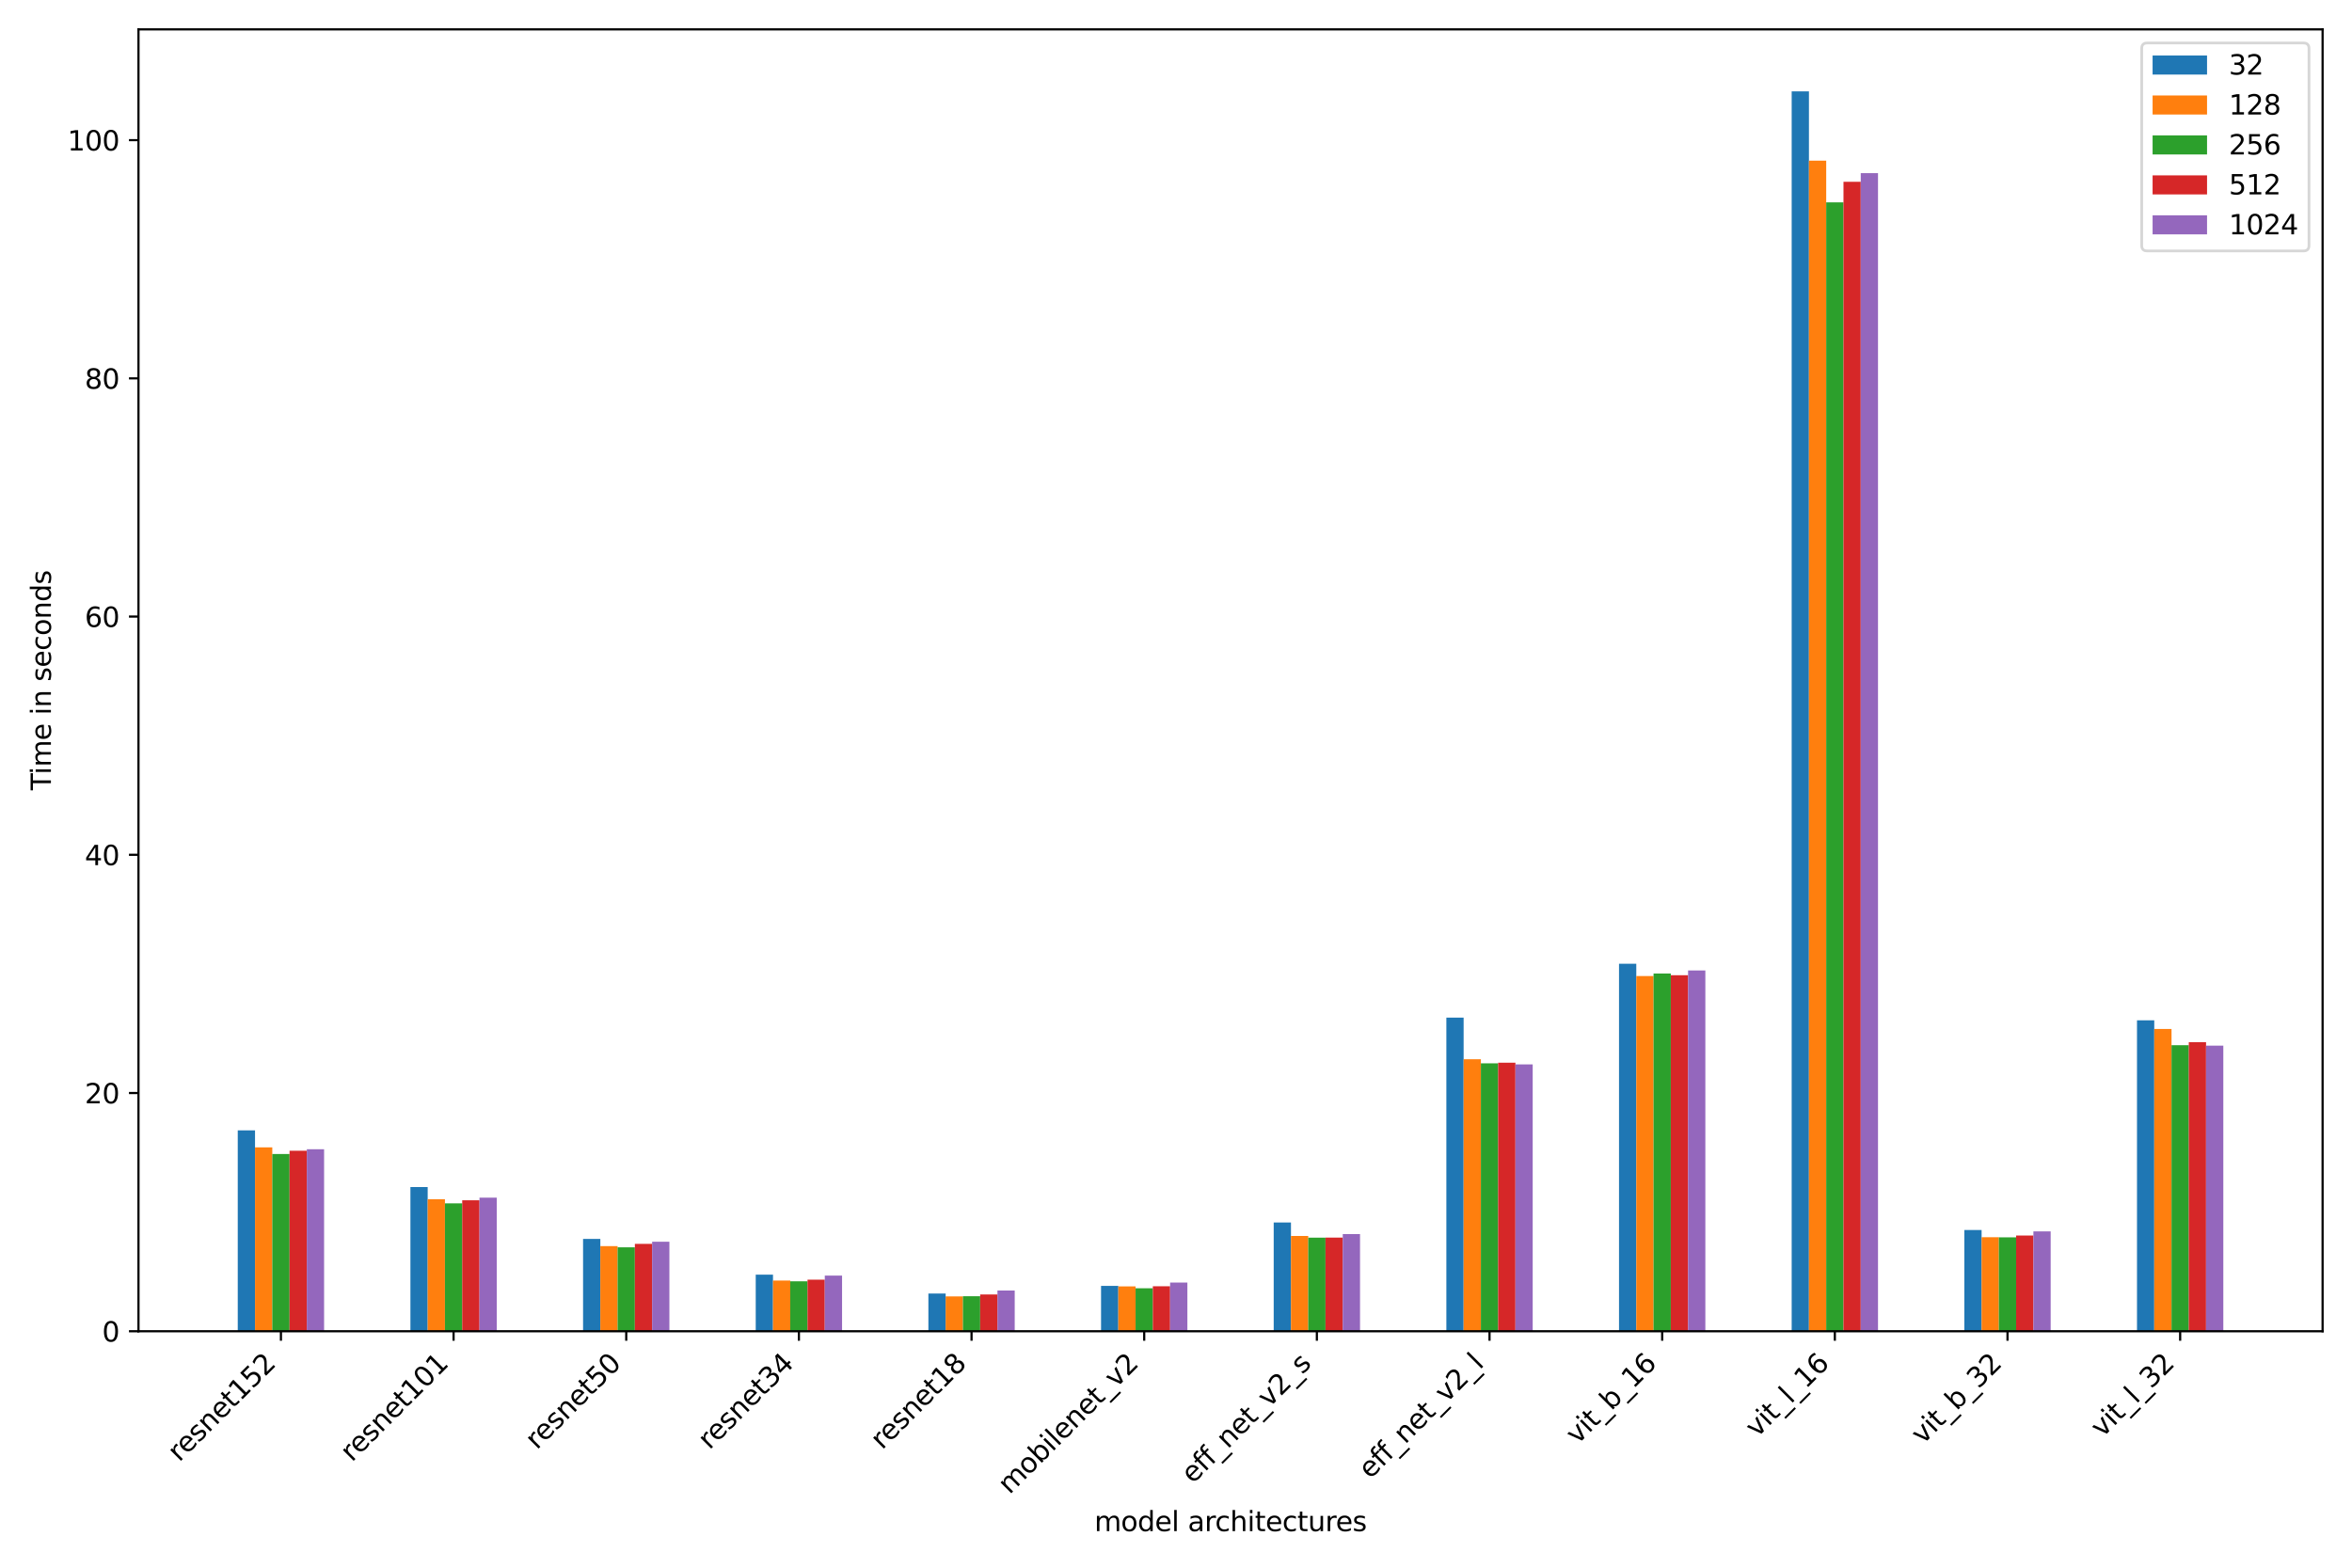 <?xml version="1.0" encoding="utf-8" standalone="no"?>
<!DOCTYPE svg PUBLIC "-//W3C//DTD SVG 1.1//EN"
  "http://www.w3.org/Graphics/SVG/1.1/DTD/svg11.dtd">
<svg xmlns:xlink="http://www.w3.org/1999/xlink" width="864pt" height="576pt" viewBox="0 0 864 576" xmlns="http://www.w3.org/2000/svg" version="1.1">
 <defs>
  <style type="text/css">*{stroke-linejoin: round; stroke-linecap: butt}</style>
 </defs>
 <g id="figure_1">
  <g id="patch_1">
   <path d="M 0 576 
L 864 576 
L 864 0 
L 0 0 
z
" style="fill: #ffffff"/>
  </g>
  <g id="axes_1">
   <g id="patch_2">
    <path d="M 50.87 489.127 
L 853.2 489.127 
L 853.2 10.8 
L 50.87 10.8 
z
" style="fill: #ffffff"/>
   </g>
   <g id="patch_3">
    <path d="M 87.34 489.127 
L 93.682 489.127 
L 93.682 415.322 
L 87.34 415.322 
z
" clip-path="url(#pa10170a274)" style="fill: #1f77b4"/>
   </g>
   <g id="patch_4">
    <path d="M 150.765 489.127 
L 157.107 489.127 
L 157.107 436.14 
L 150.765 436.14 
z
" clip-path="url(#pa10170a274)" style="fill: #1f77b4"/>
   </g>
   <g id="patch_5">
    <path d="M 214.19 489.127 
L 220.533 489.127 
L 220.533 455.212 
L 214.19 455.212 
z
" clip-path="url(#pa10170a274)" style="fill: #1f77b4"/>
   </g>
   <g id="patch_6">
    <path d="M 277.615 489.127 
L 283.958 489.127 
L 283.958 468.337 
L 277.615 468.337 
z
" clip-path="url(#pa10170a274)" style="fill: #1f77b4"/>
   </g>
   <g id="patch_7">
    <path d="M 341.041 489.127 
L 347.383 489.127 
L 347.383 475.258 
L 341.041 475.258 
z
" clip-path="url(#pa10170a274)" style="fill: #1f77b4"/>
   </g>
   <g id="patch_8">
    <path d="M 404.466 489.127 
L 410.809 489.127 
L 410.809 472.462 
L 404.466 472.462 
z
" clip-path="url(#pa10170a274)" style="fill: #1f77b4"/>
   </g>
   <g id="patch_9">
    <path d="M 467.891 489.127 
L 474.234 489.127 
L 474.234 449.165 
L 467.891 449.165 
z
" clip-path="url(#pa10170a274)" style="fill: #1f77b4"/>
   </g>
   <g id="patch_10">
    <path d="M 531.317 489.127 
L 537.659 489.127 
L 537.659 373.883 
L 531.317 373.883 
z
" clip-path="url(#pa10170a274)" style="fill: #1f77b4"/>
   </g>
   <g id="patch_11">
    <path d="M 594.742 489.127 
L 601.084 489.127 
L 601.084 354.106 
L 594.742 354.106 
z
" clip-path="url(#pa10170a274)" style="fill: #1f77b4"/>
   </g>
   <g id="patch_12">
    <path d="M 658.167 489.127 
L 664.51 489.127 
L 664.51 33.577 
L 658.167 33.577 
z
" clip-path="url(#pa10170a274)" style="fill: #1f77b4"/>
   </g>
   <g id="patch_13">
    <path d="M 721.593 489.127 
L 727.935 489.127 
L 727.935 451.939 
L 721.593 451.939 
z
" clip-path="url(#pa10170a274)" style="fill: #1f77b4"/>
   </g>
   <g id="patch_14">
    <path d="M 785.018 489.127 
L 791.36 489.127 
L 791.36 374.887 
L 785.018 374.887 
z
" clip-path="url(#pa10170a274)" style="fill: #1f77b4"/>
   </g>
   <g id="patch_15">
    <path d="M 93.682 489.127 
L 100.025 489.127 
L 100.025 421.572 
L 93.682 421.572 
z
" clip-path="url(#pa10170a274)" style="fill: #ff7f0e"/>
   </g>
   <g id="patch_16">
    <path d="M 157.107 489.127 
L 163.45 489.127 
L 163.45 440.627 
L 157.107 440.627 
z
" clip-path="url(#pa10170a274)" style="fill: #ff7f0e"/>
   </g>
   <g id="patch_17">
    <path d="M 220.533 489.127 
L 226.875 489.127 
L 226.875 457.855 
L 220.533 457.855 
z
" clip-path="url(#pa10170a274)" style="fill: #ff7f0e"/>
   </g>
   <g id="patch_18">
    <path d="M 283.958 489.127 
L 290.3 489.127 
L 290.3 470.492 
L 283.958 470.492 
z
" clip-path="url(#pa10170a274)" style="fill: #ff7f0e"/>
   </g>
   <g id="patch_19">
    <path d="M 347.383 489.127 
L 353.726 489.127 
L 353.726 476.332 
L 347.383 476.332 
z
" clip-path="url(#pa10170a274)" style="fill: #ff7f0e"/>
   </g>
   <g id="patch_20">
    <path d="M 410.809 489.127 
L 417.151 489.127 
L 417.151 472.651 
L 410.809 472.651 
z
" clip-path="url(#pa10170a274)" style="fill: #ff7f0e"/>
   </g>
   <g id="patch_21">
    <path d="M 474.234 489.127 
L 480.576 489.127 
L 480.576 454.107 
L 474.234 454.107 
z
" clip-path="url(#pa10170a274)" style="fill: #ff7f0e"/>
   </g>
   <g id="patch_22">
    <path d="M 537.659 489.127 
L 544.002 489.127 
L 544.002 389.201 
L 537.659 389.201 
z
" clip-path="url(#pa10170a274)" style="fill: #ff7f0e"/>
   </g>
   <g id="patch_23">
    <path d="M 601.084 489.127 
L 607.427 489.127 
L 607.427 358.629 
L 601.084 358.629 
z
" clip-path="url(#pa10170a274)" style="fill: #ff7f0e"/>
   </g>
   <g id="patch_24">
    <path d="M 664.51 489.127 
L 670.852 489.127 
L 670.852 59.023 
L 664.51 59.023 
z
" clip-path="url(#pa10170a274)" style="fill: #ff7f0e"/>
   </g>
   <g id="patch_25">
    <path d="M 727.935 489.127 
L 734.278 489.127 
L 734.278 454.587 
L 727.935 454.587 
z
" clip-path="url(#pa10170a274)" style="fill: #ff7f0e"/>
   </g>
   <g id="patch_26">
    <path d="M 791.36 489.127 
L 797.703 489.127 
L 797.703 378.053 
L 791.36 378.053 
z
" clip-path="url(#pa10170a274)" style="fill: #ff7f0e"/>
   </g>
   <g id="patch_27">
    <path d="M 100.025 489.127 
L 106.367 489.127 
L 106.367 424.012 
L 100.025 424.012 
z
" clip-path="url(#pa10170a274)" style="fill: #2ca02c"/>
   </g>
   <g id="patch_28">
    <path d="M 163.45 489.127 
L 169.792 489.127 
L 169.792 442.126 
L 163.45 442.126 
z
" clip-path="url(#pa10170a274)" style="fill: #2ca02c"/>
   </g>
   <g id="patch_29">
    <path d="M 226.875 489.127 
L 233.218 489.127 
L 233.218 458.286 
L 226.875 458.286 
z
" clip-path="url(#pa10170a274)" style="fill: #2ca02c"/>
   </g>
   <g id="patch_30">
    <path d="M 290.3 489.127 
L 296.643 489.127 
L 296.643 470.774 
L 290.3 470.774 
z
" clip-path="url(#pa10170a274)" style="fill: #2ca02c"/>
   </g>
   <g id="patch_31">
    <path d="M 353.726 489.127 
L 360.068 489.127 
L 360.068 476.256 
L 353.726 476.256 
z
" clip-path="url(#pa10170a274)" style="fill: #2ca02c"/>
   </g>
   <g id="patch_32">
    <path d="M 417.151 489.127 
L 423.494 489.127 
L 423.494 473.336 
L 417.151 473.336 
z
" clip-path="url(#pa10170a274)" style="fill: #2ca02c"/>
   </g>
   <g id="patch_33">
    <path d="M 480.576 489.127 
L 486.919 489.127 
L 486.919 454.733 
L 480.576 454.733 
z
" clip-path="url(#pa10170a274)" style="fill: #2ca02c"/>
   </g>
   <g id="patch_34">
    <path d="M 544.002 489.127 
L 550.344 489.127 
L 550.344 390.694 
L 544.002 390.694 
z
" clip-path="url(#pa10170a274)" style="fill: #2ca02c"/>
   </g>
   <g id="patch_35">
    <path d="M 607.427 489.127 
L 613.77 489.127 
L 613.77 357.685 
L 607.427 357.685 
z
" clip-path="url(#pa10170a274)" style="fill: #2ca02c"/>
   </g>
   <g id="patch_36">
    <path d="M 670.852 489.127 
L 677.195 489.127 
L 677.195 74.351 
L 670.852 74.351 
z
" clip-path="url(#pa10170a274)" style="fill: #2ca02c"/>
   </g>
   <g id="patch_37">
    <path d="M 734.278 489.127 
L 740.62 489.127 
L 740.62 454.624 
L 734.278 454.624 
z
" clip-path="url(#pa10170a274)" style="fill: #2ca02c"/>
   </g>
   <g id="patch_38">
    <path d="M 797.703 489.127 
L 804.045 489.127 
L 804.045 384.038 
L 797.703 384.038 
z
" clip-path="url(#pa10170a274)" style="fill: #2ca02c"/>
   </g>
   <g id="patch_39">
    <path d="M 106.367 489.127 
L 112.71 489.127 
L 112.71 422.797 
L 106.367 422.797 
z
" clip-path="url(#pa10170a274)" style="fill: #d62728"/>
   </g>
   <g id="patch_40">
    <path d="M 169.792 489.127 
L 176.135 489.127 
L 176.135 441 
L 169.792 441 
z
" clip-path="url(#pa10170a274)" style="fill: #d62728"/>
   </g>
   <g id="patch_41">
    <path d="M 233.218 489.127 
L 239.56 489.127 
L 239.56 457.013 
L 233.218 457.013 
z
" clip-path="url(#pa10170a274)" style="fill: #d62728"/>
   </g>
   <g id="patch_42">
    <path d="M 296.643 489.127 
L 302.986 489.127 
L 302.986 470.18 
L 296.643 470.18 
z
" clip-path="url(#pa10170a274)" style="fill: #d62728"/>
   </g>
   <g id="patch_43">
    <path d="M 360.068 489.127 
L 366.411 489.127 
L 366.411 475.609 
L 360.068 475.609 
z
" clip-path="url(#pa10170a274)" style="fill: #d62728"/>
   </g>
   <g id="patch_44">
    <path d="M 423.494 489.127 
L 429.836 489.127 
L 429.836 472.603 
L 423.494 472.603 
z
" clip-path="url(#pa10170a274)" style="fill: #d62728"/>
   </g>
   <g id="patch_45">
    <path d="M 486.919 489.127 
L 493.261 489.127 
L 493.261 454.708 
L 486.919 454.708 
z
" clip-path="url(#pa10170a274)" style="fill: #d62728"/>
   </g>
   <g id="patch_46">
    <path d="M 550.344 489.127 
L 556.687 489.127 
L 556.687 390.461 
L 550.344 390.461 
z
" clip-path="url(#pa10170a274)" style="fill: #d62728"/>
   </g>
   <g id="patch_47">
    <path d="M 613.77 489.127 
L 620.112 489.127 
L 620.112 358.31 
L 613.77 358.31 
z
" clip-path="url(#pa10170a274)" style="fill: #d62728"/>
   </g>
   <g id="patch_48">
    <path d="M 677.195 489.127 
L 683.537 489.127 
L 683.537 66.795 
L 677.195 66.795 
z
" clip-path="url(#pa10170a274)" style="fill: #d62728"/>
   </g>
   <g id="patch_49">
    <path d="M 740.62 489.127 
L 746.963 489.127 
L 746.963 453.954 
L 740.62 453.954 
z
" clip-path="url(#pa10170a274)" style="fill: #d62728"/>
   </g>
   <g id="patch_50">
    <path d="M 804.045 489.127 
L 810.388 489.127 
L 810.388 382.926 
L 804.045 382.926 
z
" clip-path="url(#pa10170a274)" style="fill: #d62728"/>
   </g>
   <g id="patch_51">
    <path d="M 112.71 489.127 
L 119.052 489.127 
L 119.052 422.244 
L 112.71 422.244 
z
" clip-path="url(#pa10170a274)" style="fill: #9467bd"/>
   </g>
   <g id="patch_52">
    <path d="M 176.135 489.127 
L 182.477 489.127 
L 182.477 440.038 
L 176.135 440.038 
z
" clip-path="url(#pa10170a274)" style="fill: #9467bd"/>
   </g>
   <g id="patch_53">
    <path d="M 239.56 489.127 
L 245.903 489.127 
L 245.903 456.232 
L 239.56 456.232 
z
" clip-path="url(#pa10170a274)" style="fill: #9467bd"/>
   </g>
   <g id="patch_54">
    <path d="M 302.986 489.127 
L 309.328 489.127 
L 309.328 468.686 
L 302.986 468.686 
z
" clip-path="url(#pa10170a274)" style="fill: #9467bd"/>
   </g>
   <g id="patch_55">
    <path d="M 366.411 489.127 
L 372.753 489.127 
L 372.753 474.167 
L 366.411 474.167 
z
" clip-path="url(#pa10170a274)" style="fill: #9467bd"/>
   </g>
   <g id="patch_56">
    <path d="M 429.836 489.127 
L 436.179 489.127 
L 436.179 471.246 
L 429.836 471.246 
z
" clip-path="url(#pa10170a274)" style="fill: #9467bd"/>
   </g>
   <g id="patch_57">
    <path d="M 493.261 489.127 
L 499.604 489.127 
L 499.604 453.43 
L 493.261 453.43 
z
" clip-path="url(#pa10170a274)" style="fill: #9467bd"/>
   </g>
   <g id="patch_58">
    <path d="M 556.687 489.127 
L 563.029 489.127 
L 563.029 391.079 
L 556.687 391.079 
z
" clip-path="url(#pa10170a274)" style="fill: #9467bd"/>
   </g>
   <g id="patch_59">
    <path d="M 620.112 489.127 
L 626.455 489.127 
L 626.455 356.577 
L 620.112 356.577 
z
" clip-path="url(#pa10170a274)" style="fill: #9467bd"/>
   </g>
   <g id="patch_60">
    <path d="M 683.537 489.127 
L 689.88 489.127 
L 689.88 63.606 
L 683.537 63.606 
z
" clip-path="url(#pa10170a274)" style="fill: #9467bd"/>
   </g>
   <g id="patch_61">
    <path d="M 746.963 489.127 
L 753.305 489.127 
L 753.305 452.443 
L 746.963 452.443 
z
" clip-path="url(#pa10170a274)" style="fill: #9467bd"/>
   </g>
   <g id="patch_62">
    <path d="M 810.388 489.127 
L 816.73 489.127 
L 816.73 384.197 
L 810.388 384.197 
z
" clip-path="url(#pa10170a274)" style="fill: #9467bd"/>
   </g>
   <g id="matplotlib.axis_1">
    <g id="xtick_1">
     <g id="line2d_1">
      <defs>
       <path id="m821f93dcbe" d="M 0 0 
L 0 3.5 
" style="stroke: #000000; stroke-width: 0.8"/>
      </defs>
      <g>
       <use xlink:href="#m821f93dcbe" x="103.196" y="489.127" style="stroke: #000000; stroke-width: 0.8"/>
      </g>
     </g>
     <g id="text_1">
      <!-- resnet152 -->
      <g transform="translate(65.842 537.384) rotate(-45) scale(0.1 -0.1)">
       <defs>
        <path id="DejaVuSans-72" d="M 2631 2963 
Q 2534 3019 2420 3045 
Q 2306 3072 2169 3072 
Q 1681 3072 1420 2755 
Q 1159 2438 1159 1844 
L 1159 0 
L 581 0 
L 581 3500 
L 1159 3500 
L 1159 2956 
Q 1341 3275 1631 3429 
Q 1922 3584 2338 3584 
Q 2397 3584 2469 3576 
Q 2541 3569 2628 3553 
L 2631 2963 
z
" transform="scale(0.016)"/>
        <path id="DejaVuSans-65" d="M 3597 1894 
L 3597 1613 
L 953 1613 
Q 991 1019 1311 708 
Q 1631 397 2203 397 
Q 2534 397 2845 478 
Q 3156 559 3463 722 
L 3463 178 
Q 3153 47 2828 -22 
Q 2503 -91 2169 -91 
Q 1331 -91 842 396 
Q 353 884 353 1716 
Q 353 2575 817 3079 
Q 1281 3584 2069 3584 
Q 2775 3584 3186 3129 
Q 3597 2675 3597 1894 
z
M 3022 2063 
Q 3016 2534 2758 2815 
Q 2500 3097 2075 3097 
Q 1594 3097 1305 2825 
Q 1016 2553 972 2059 
L 3022 2063 
z
" transform="scale(0.016)"/>
        <path id="DejaVuSans-73" d="M 2834 3397 
L 2834 2853 
Q 2591 2978 2328 3040 
Q 2066 3103 1784 3103 
Q 1356 3103 1142 2972 
Q 928 2841 928 2578 
Q 928 2378 1081 2264 
Q 1234 2150 1697 2047 
L 1894 2003 
Q 2506 1872 2764 1633 
Q 3022 1394 3022 966 
Q 3022 478 2636 193 
Q 2250 -91 1575 -91 
Q 1294 -91 989 -36 
Q 684 19 347 128 
L 347 722 
Q 666 556 975 473 
Q 1284 391 1588 391 
Q 1994 391 2212 530 
Q 2431 669 2431 922 
Q 2431 1156 2273 1281 
Q 2116 1406 1581 1522 
L 1381 1569 
Q 847 1681 609 1914 
Q 372 2147 372 2553 
Q 372 3047 722 3315 
Q 1072 3584 1716 3584 
Q 2034 3584 2315 3537 
Q 2597 3491 2834 3397 
z
" transform="scale(0.016)"/>
        <path id="DejaVuSans-6e" d="M 3513 2113 
L 3513 0 
L 2938 0 
L 2938 2094 
Q 2938 2591 2744 2837 
Q 2550 3084 2163 3084 
Q 1697 3084 1428 2787 
Q 1159 2491 1159 1978 
L 1159 0 
L 581 0 
L 581 3500 
L 1159 3500 
L 1159 2956 
Q 1366 3272 1645 3428 
Q 1925 3584 2291 3584 
Q 2894 3584 3203 3211 
Q 3513 2838 3513 2113 
z
" transform="scale(0.016)"/>
        <path id="DejaVuSans-74" d="M 1172 4494 
L 1172 3500 
L 2356 3500 
L 2356 3053 
L 1172 3053 
L 1172 1153 
Q 1172 725 1289 603 
Q 1406 481 1766 481 
L 2356 481 
L 2356 0 
L 1766 0 
Q 1100 0 847 248 
Q 594 497 594 1153 
L 594 3053 
L 172 3053 
L 172 3500 
L 594 3500 
L 594 4494 
L 1172 4494 
z
" transform="scale(0.016)"/>
        <path id="DejaVuSans-31" d="M 794 531 
L 1825 531 
L 1825 4091 
L 703 3866 
L 703 4441 
L 1819 4666 
L 2450 4666 
L 2450 531 
L 3481 531 
L 3481 0 
L 794 0 
L 794 531 
z
" transform="scale(0.016)"/>
        <path id="DejaVuSans-35" d="M 691 4666 
L 3169 4666 
L 3169 4134 
L 1269 4134 
L 1269 2991 
Q 1406 3038 1543 3061 
Q 1681 3084 1819 3084 
Q 2600 3084 3056 2656 
Q 3513 2228 3513 1497 
Q 3513 744 3044 326 
Q 2575 -91 1722 -91 
Q 1428 -91 1123 -41 
Q 819 9 494 109 
L 494 744 
Q 775 591 1075 516 
Q 1375 441 1709 441 
Q 2250 441 2565 725 
Q 2881 1009 2881 1497 
Q 2881 1984 2565 2268 
Q 2250 2553 1709 2553 
Q 1456 2553 1204 2497 
Q 953 2441 691 2322 
L 691 4666 
z
" transform="scale(0.016)"/>
        <path id="DejaVuSans-32" d="M 1228 531 
L 3431 531 
L 3431 0 
L 469 0 
L 469 531 
Q 828 903 1448 1529 
Q 2069 2156 2228 2338 
Q 2531 2678 2651 2914 
Q 2772 3150 2772 3378 
Q 2772 3750 2511 3984 
Q 2250 4219 1831 4219 
Q 1534 4219 1204 4116 
Q 875 4013 500 3803 
L 500 4441 
Q 881 4594 1212 4672 
Q 1544 4750 1819 4750 
Q 2544 4750 2975 4387 
Q 3406 4025 3406 3419 
Q 3406 3131 3298 2873 
Q 3191 2616 2906 2266 
Q 2828 2175 2409 1742 
Q 1991 1309 1228 531 
z
" transform="scale(0.016)"/>
       </defs>
       <use xlink:href="#DejaVuSans-72"/>
       <use xlink:href="#DejaVuSans-65" x="38.863"/>
       <use xlink:href="#DejaVuSans-73" x="100.387"/>
       <use xlink:href="#DejaVuSans-6e" x="152.486"/>
       <use xlink:href="#DejaVuSans-65" x="215.865"/>
       <use xlink:href="#DejaVuSans-74" x="277.389"/>
       <use xlink:href="#DejaVuSans-31" x="316.598"/>
       <use xlink:href="#DejaVuSans-35" x="380.221"/>
       <use xlink:href="#DejaVuSans-32" x="443.844"/>
      </g>
     </g>
    </g>
    <g id="xtick_2">
     <g id="line2d_2">
      <g>
       <use xlink:href="#m821f93dcbe" x="166.621" y="489.127" style="stroke: #000000; stroke-width: 0.8"/>
      </g>
     </g>
     <g id="text_2">
      <!-- resnet101 -->
      <g transform="translate(129.267 537.384) rotate(-45) scale(0.1 -0.1)">
       <defs>
        <path id="DejaVuSans-30" d="M 2034 4250 
Q 1547 4250 1301 3770 
Q 1056 3291 1056 2328 
Q 1056 1369 1301 889 
Q 1547 409 2034 409 
Q 2525 409 2770 889 
Q 3016 1369 3016 2328 
Q 3016 3291 2770 3770 
Q 2525 4250 2034 4250 
z
M 2034 4750 
Q 2819 4750 3233 4129 
Q 3647 3509 3647 2328 
Q 3647 1150 3233 529 
Q 2819 -91 2034 -91 
Q 1250 -91 836 529 
Q 422 1150 422 2328 
Q 422 3509 836 4129 
Q 1250 4750 2034 4750 
z
" transform="scale(0.016)"/>
       </defs>
       <use xlink:href="#DejaVuSans-72"/>
       <use xlink:href="#DejaVuSans-65" x="38.863"/>
       <use xlink:href="#DejaVuSans-73" x="100.387"/>
       <use xlink:href="#DejaVuSans-6e" x="152.486"/>
       <use xlink:href="#DejaVuSans-65" x="215.865"/>
       <use xlink:href="#DejaVuSans-74" x="277.389"/>
       <use xlink:href="#DejaVuSans-31" x="316.598"/>
       <use xlink:href="#DejaVuSans-30" x="380.221"/>
       <use xlink:href="#DejaVuSans-31" x="443.844"/>
      </g>
     </g>
    </g>
    <g id="xtick_3">
     <g id="line2d_3">
      <g>
       <use xlink:href="#m821f93dcbe" x="230.046" y="489.127" style="stroke: #000000; stroke-width: 0.8"/>
      </g>
     </g>
     <g id="text_3">
      <!-- resnet50 -->
      <g transform="translate(197.191 532.885) rotate(-45) scale(0.1 -0.1)">
       <use xlink:href="#DejaVuSans-72"/>
       <use xlink:href="#DejaVuSans-65" x="38.863"/>
       <use xlink:href="#DejaVuSans-73" x="100.387"/>
       <use xlink:href="#DejaVuSans-6e" x="152.486"/>
       <use xlink:href="#DejaVuSans-65" x="215.865"/>
       <use xlink:href="#DejaVuSans-74" x="277.389"/>
       <use xlink:href="#DejaVuSans-35" x="316.598"/>
       <use xlink:href="#DejaVuSans-30" x="380.221"/>
      </g>
     </g>
    </g>
    <g id="xtick_4">
     <g id="line2d_4">
      <g>
       <use xlink:href="#m821f93dcbe" x="293.472" y="489.127" style="stroke: #000000; stroke-width: 0.8"/>
      </g>
     </g>
     <g id="text_4">
      <!-- resnet34 -->
      <g transform="translate(260.617 532.885) rotate(-45) scale(0.1 -0.1)">
       <defs>
        <path id="DejaVuSans-33" d="M 2597 2516 
Q 3050 2419 3304 2112 
Q 3559 1806 3559 1356 
Q 3559 666 3084 287 
Q 2609 -91 1734 -91 
Q 1441 -91 1130 -33 
Q 819 25 488 141 
L 488 750 
Q 750 597 1062 519 
Q 1375 441 1716 441 
Q 2309 441 2620 675 
Q 2931 909 2931 1356 
Q 2931 1769 2642 2001 
Q 2353 2234 1838 2234 
L 1294 2234 
L 1294 2753 
L 1863 2753 
Q 2328 2753 2575 2939 
Q 2822 3125 2822 3475 
Q 2822 3834 2567 4026 
Q 2313 4219 1838 4219 
Q 1578 4219 1281 4162 
Q 984 4106 628 3988 
L 628 4550 
Q 988 4650 1302 4700 
Q 1616 4750 1894 4750 
Q 2613 4750 3031 4423 
Q 3450 4097 3450 3541 
Q 3450 3153 3228 2886 
Q 3006 2619 2597 2516 
z
" transform="scale(0.016)"/>
        <path id="DejaVuSans-34" d="M 2419 4116 
L 825 1625 
L 2419 1625 
L 2419 4116 
z
M 2253 4666 
L 3047 4666 
L 3047 1625 
L 3713 1625 
L 3713 1100 
L 3047 1100 
L 3047 0 
L 2419 0 
L 2419 1100 
L 313 1100 
L 313 1709 
L 2253 4666 
z
" transform="scale(0.016)"/>
       </defs>
       <use xlink:href="#DejaVuSans-72"/>
       <use xlink:href="#DejaVuSans-65" x="38.863"/>
       <use xlink:href="#DejaVuSans-73" x="100.387"/>
       <use xlink:href="#DejaVuSans-6e" x="152.486"/>
       <use xlink:href="#DejaVuSans-65" x="215.865"/>
       <use xlink:href="#DejaVuSans-74" x="277.389"/>
       <use xlink:href="#DejaVuSans-33" x="316.598"/>
       <use xlink:href="#DejaVuSans-34" x="380.221"/>
      </g>
     </g>
    </g>
    <g id="xtick_5">
     <g id="line2d_5">
      <g>
       <use xlink:href="#m821f93dcbe" x="356.897" y="489.127" style="stroke: #000000; stroke-width: 0.8"/>
      </g>
     </g>
     <g id="text_5">
      <!-- resnet18 -->
      <g transform="translate(324.042 532.885) rotate(-45) scale(0.1 -0.1)">
       <defs>
        <path id="DejaVuSans-38" d="M 2034 2216 
Q 1584 2216 1326 1975 
Q 1069 1734 1069 1313 
Q 1069 891 1326 650 
Q 1584 409 2034 409 
Q 2484 409 2743 651 
Q 3003 894 3003 1313 
Q 3003 1734 2745 1975 
Q 2488 2216 2034 2216 
z
M 1403 2484 
Q 997 2584 770 2862 
Q 544 3141 544 3541 
Q 544 4100 942 4425 
Q 1341 4750 2034 4750 
Q 2731 4750 3128 4425 
Q 3525 4100 3525 3541 
Q 3525 3141 3298 2862 
Q 3072 2584 2669 2484 
Q 3125 2378 3379 2068 
Q 3634 1759 3634 1313 
Q 3634 634 3220 271 
Q 2806 -91 2034 -91 
Q 1263 -91 848 271 
Q 434 634 434 1313 
Q 434 1759 690 2068 
Q 947 2378 1403 2484 
z
M 1172 3481 
Q 1172 3119 1398 2916 
Q 1625 2713 2034 2713 
Q 2441 2713 2670 2916 
Q 2900 3119 2900 3481 
Q 2900 3844 2670 4047 
Q 2441 4250 2034 4250 
Q 1625 4250 1398 4047 
Q 1172 3844 1172 3481 
z
" transform="scale(0.016)"/>
       </defs>
       <use xlink:href="#DejaVuSans-72"/>
       <use xlink:href="#DejaVuSans-65" x="38.863"/>
       <use xlink:href="#DejaVuSans-73" x="100.387"/>
       <use xlink:href="#DejaVuSans-6e" x="152.486"/>
       <use xlink:href="#DejaVuSans-65" x="215.865"/>
       <use xlink:href="#DejaVuSans-74" x="277.389"/>
       <use xlink:href="#DejaVuSans-31" x="316.598"/>
       <use xlink:href="#DejaVuSans-38" x="380.221"/>
      </g>
     </g>
    </g>
    <g id="xtick_6">
     <g id="line2d_6">
      <g>
       <use xlink:href="#m821f93dcbe" x="420.322" y="489.127" style="stroke: #000000; stroke-width: 0.8"/>
      </g>
     </g>
     <g id="text_6">
      <!-- mobilenet_v2 -->
      <g transform="translate(370.848 549.307) rotate(-45) scale(0.1 -0.1)">
       <defs>
        <path id="DejaVuSans-6d" d="M 3328 2828 
Q 3544 3216 3844 3400 
Q 4144 3584 4550 3584 
Q 5097 3584 5394 3201 
Q 5691 2819 5691 2113 
L 5691 0 
L 5113 0 
L 5113 2094 
Q 5113 2597 4934 2840 
Q 4756 3084 4391 3084 
Q 3944 3084 3684 2787 
Q 3425 2491 3425 1978 
L 3425 0 
L 2847 0 
L 2847 2094 
Q 2847 2600 2669 2842 
Q 2491 3084 2119 3084 
Q 1678 3084 1418 2786 
Q 1159 2488 1159 1978 
L 1159 0 
L 581 0 
L 581 3500 
L 1159 3500 
L 1159 2956 
Q 1356 3278 1631 3431 
Q 1906 3584 2284 3584 
Q 2666 3584 2933 3390 
Q 3200 3197 3328 2828 
z
" transform="scale(0.016)"/>
        <path id="DejaVuSans-6f" d="M 1959 3097 
Q 1497 3097 1228 2736 
Q 959 2375 959 1747 
Q 959 1119 1226 758 
Q 1494 397 1959 397 
Q 2419 397 2687 759 
Q 2956 1122 2956 1747 
Q 2956 2369 2687 2733 
Q 2419 3097 1959 3097 
z
M 1959 3584 
Q 2709 3584 3137 3096 
Q 3566 2609 3566 1747 
Q 3566 888 3137 398 
Q 2709 -91 1959 -91 
Q 1206 -91 779 398 
Q 353 888 353 1747 
Q 353 2609 779 3096 
Q 1206 3584 1959 3584 
z
" transform="scale(0.016)"/>
        <path id="DejaVuSans-62" d="M 3116 1747 
Q 3116 2381 2855 2742 
Q 2594 3103 2138 3103 
Q 1681 3103 1420 2742 
Q 1159 2381 1159 1747 
Q 1159 1113 1420 752 
Q 1681 391 2138 391 
Q 2594 391 2855 752 
Q 3116 1113 3116 1747 
z
M 1159 2969 
Q 1341 3281 1617 3432 
Q 1894 3584 2278 3584 
Q 2916 3584 3314 3078 
Q 3713 2572 3713 1747 
Q 3713 922 3314 415 
Q 2916 -91 2278 -91 
Q 1894 -91 1617 61 
Q 1341 213 1159 525 
L 1159 0 
L 581 0 
L 581 4863 
L 1159 4863 
L 1159 2969 
z
" transform="scale(0.016)"/>
        <path id="DejaVuSans-69" d="M 603 3500 
L 1178 3500 
L 1178 0 
L 603 0 
L 603 3500 
z
M 603 4863 
L 1178 4863 
L 1178 4134 
L 603 4134 
L 603 4863 
z
" transform="scale(0.016)"/>
        <path id="DejaVuSans-6c" d="M 603 4863 
L 1178 4863 
L 1178 0 
L 603 0 
L 603 4863 
z
" transform="scale(0.016)"/>
        <path id="DejaVuSans-5f" d="M 3263 -1063 
L 3263 -1509 
L -63 -1509 
L -63 -1063 
L 3263 -1063 
z
" transform="scale(0.016)"/>
        <path id="DejaVuSans-76" d="M 191 3500 
L 800 3500 
L 1894 563 
L 2988 3500 
L 3597 3500 
L 2284 0 
L 1503 0 
L 191 3500 
z
" transform="scale(0.016)"/>
       </defs>
       <use xlink:href="#DejaVuSans-6d"/>
       <use xlink:href="#DejaVuSans-6f" x="97.412"/>
       <use xlink:href="#DejaVuSans-62" x="158.594"/>
       <use xlink:href="#DejaVuSans-69" x="222.07"/>
       <use xlink:href="#DejaVuSans-6c" x="249.854"/>
       <use xlink:href="#DejaVuSans-65" x="277.637"/>
       <use xlink:href="#DejaVuSans-6e" x="339.16"/>
       <use xlink:href="#DejaVuSans-65" x="402.539"/>
       <use xlink:href="#DejaVuSans-74" x="464.062"/>
       <use xlink:href="#DejaVuSans-5f" x="503.271"/>
       <use xlink:href="#DejaVuSans-76" x="553.271"/>
       <use xlink:href="#DejaVuSans-32" x="612.451"/>
      </g>
     </g>
    </g>
    <g id="xtick_7">
     <g id="line2d_7">
      <g>
       <use xlink:href="#m821f93dcbe" x="483.748" y="489.127" style="stroke: #000000; stroke-width: 0.8"/>
      </g>
     </g>
     <g id="text_7">
      <!-- eff_net_v2_s -->
      <g transform="translate(438.172 545.408) rotate(-45) scale(0.1 -0.1)">
       <defs>
        <path id="DejaVuSans-66" d="M 2375 4863 
L 2375 4384 
L 1825 4384 
Q 1516 4384 1395 4259 
Q 1275 4134 1275 3809 
L 1275 3500 
L 2222 3500 
L 2222 3053 
L 1275 3053 
L 1275 0 
L 697 0 
L 697 3053 
L 147 3053 
L 147 3500 
L 697 3500 
L 697 3744 
Q 697 4328 969 4595 
Q 1241 4863 1831 4863 
L 2375 4863 
z
" transform="scale(0.016)"/>
       </defs>
       <use xlink:href="#DejaVuSans-65"/>
       <use xlink:href="#DejaVuSans-66" x="61.523"/>
       <use xlink:href="#DejaVuSans-66" x="96.729"/>
       <use xlink:href="#DejaVuSans-5f" x="131.934"/>
       <use xlink:href="#DejaVuSans-6e" x="181.934"/>
       <use xlink:href="#DejaVuSans-65" x="245.312"/>
       <use xlink:href="#DejaVuSans-74" x="306.836"/>
       <use xlink:href="#DejaVuSans-5f" x="346.045"/>
       <use xlink:href="#DejaVuSans-76" x="396.045"/>
       <use xlink:href="#DejaVuSans-32" x="455.225"/>
       <use xlink:href="#DejaVuSans-5f" x="518.848"/>
       <use xlink:href="#DejaVuSans-73" x="568.848"/>
      </g>
     </g>
    </g>
    <g id="xtick_8">
     <g id="line2d_8">
      <g>
       <use xlink:href="#m821f93dcbe" x="547.173" y="489.127" style="stroke: #000000; stroke-width: 0.8"/>
      </g>
     </g>
     <g id="text_8">
      <!-- eff_net_v2_l -->
      <g transform="translate(503.317 543.689) rotate(-45) scale(0.1 -0.1)">
       <use xlink:href="#DejaVuSans-65"/>
       <use xlink:href="#DejaVuSans-66" x="61.523"/>
       <use xlink:href="#DejaVuSans-66" x="96.729"/>
       <use xlink:href="#DejaVuSans-5f" x="131.934"/>
       <use xlink:href="#DejaVuSans-6e" x="181.934"/>
       <use xlink:href="#DejaVuSans-65" x="245.312"/>
       <use xlink:href="#DejaVuSans-74" x="306.836"/>
       <use xlink:href="#DejaVuSans-5f" x="346.045"/>
       <use xlink:href="#DejaVuSans-76" x="396.045"/>
       <use xlink:href="#DejaVuSans-32" x="455.225"/>
       <use xlink:href="#DejaVuSans-5f" x="518.848"/>
       <use xlink:href="#DejaVuSans-6c" x="568.848"/>
      </g>
     </g>
    </g>
    <g id="xtick_9">
     <g id="line2d_9">
      <g>
       <use xlink:href="#m821f93dcbe" x="610.598" y="489.127" style="stroke: #000000; stroke-width: 0.8"/>
      </g>
     </g>
     <g id="text_9">
      <!-- vit_b_16 -->
      <g transform="translate(579.451 530.98) rotate(-45) scale(0.1 -0.1)">
       <defs>
        <path id="DejaVuSans-36" d="M 2113 2584 
Q 1688 2584 1439 2293 
Q 1191 2003 1191 1497 
Q 1191 994 1439 701 
Q 1688 409 2113 409 
Q 2538 409 2786 701 
Q 3034 994 3034 1497 
Q 3034 2003 2786 2293 
Q 2538 2584 2113 2584 
z
M 3366 4563 
L 3366 3988 
Q 3128 4100 2886 4159 
Q 2644 4219 2406 4219 
Q 1781 4219 1451 3797 
Q 1122 3375 1075 2522 
Q 1259 2794 1537 2939 
Q 1816 3084 2150 3084 
Q 2853 3084 3261 2657 
Q 3669 2231 3669 1497 
Q 3669 778 3244 343 
Q 2819 -91 2113 -91 
Q 1303 -91 875 529 
Q 447 1150 447 2328 
Q 447 3434 972 4092 
Q 1497 4750 2381 4750 
Q 2619 4750 2861 4703 
Q 3103 4656 3366 4563 
z
" transform="scale(0.016)"/>
       </defs>
       <use xlink:href="#DejaVuSans-76"/>
       <use xlink:href="#DejaVuSans-69" x="59.18"/>
       <use xlink:href="#DejaVuSans-74" x="86.963"/>
       <use xlink:href="#DejaVuSans-5f" x="126.172"/>
       <use xlink:href="#DejaVuSans-62" x="176.172"/>
       <use xlink:href="#DejaVuSans-5f" x="239.648"/>
       <use xlink:href="#DejaVuSans-31" x="289.648"/>
       <use xlink:href="#DejaVuSans-36" x="353.271"/>
      </g>
     </g>
    </g>
    <g id="xtick_10">
     <g id="line2d_10">
      <g>
       <use xlink:href="#m821f93dcbe" x="674.024" y="489.127" style="stroke: #000000; stroke-width: 0.8"/>
      </g>
     </g>
     <g id="text_10">
      <!-- vit_l_16 -->
      <g transform="translate(645.401 528.455) rotate(-45) scale(0.1 -0.1)">
       <use xlink:href="#DejaVuSans-76"/>
       <use xlink:href="#DejaVuSans-69" x="59.18"/>
       <use xlink:href="#DejaVuSans-74" x="86.963"/>
       <use xlink:href="#DejaVuSans-5f" x="126.172"/>
       <use xlink:href="#DejaVuSans-6c" x="176.172"/>
       <use xlink:href="#DejaVuSans-5f" x="203.955"/>
       <use xlink:href="#DejaVuSans-31" x="253.955"/>
       <use xlink:href="#DejaVuSans-36" x="317.578"/>
      </g>
     </g>
    </g>
    <g id="xtick_11">
     <g id="line2d_11">
      <g>
       <use xlink:href="#m821f93dcbe" x="737.449" y="489.127" style="stroke: #000000; stroke-width: 0.8"/>
      </g>
     </g>
     <g id="text_11">
      <!-- vit_b_32 -->
      <g transform="translate(706.302 530.98) rotate(-45) scale(0.1 -0.1)">
       <use xlink:href="#DejaVuSans-76"/>
       <use xlink:href="#DejaVuSans-69" x="59.18"/>
       <use xlink:href="#DejaVuSans-74" x="86.963"/>
       <use xlink:href="#DejaVuSans-5f" x="126.172"/>
       <use xlink:href="#DejaVuSans-62" x="176.172"/>
       <use xlink:href="#DejaVuSans-5f" x="239.648"/>
       <use xlink:href="#DejaVuSans-33" x="289.648"/>
       <use xlink:href="#DejaVuSans-32" x="353.271"/>
      </g>
     </g>
    </g>
    <g id="xtick_12">
     <g id="line2d_12">
      <g>
       <use xlink:href="#m821f93dcbe" x="800.874" y="489.127" style="stroke: #000000; stroke-width: 0.8"/>
      </g>
     </g>
     <g id="text_12">
      <!-- vit_l_32 -->
      <g transform="translate(772.252 528.455) rotate(-45) scale(0.1 -0.1)">
       <use xlink:href="#DejaVuSans-76"/>
       <use xlink:href="#DejaVuSans-69" x="59.18"/>
       <use xlink:href="#DejaVuSans-74" x="86.963"/>
       <use xlink:href="#DejaVuSans-5f" x="126.172"/>
       <use xlink:href="#DejaVuSans-6c" x="176.172"/>
       <use xlink:href="#DejaVuSans-5f" x="203.955"/>
       <use xlink:href="#DejaVuSans-33" x="253.955"/>
       <use xlink:href="#DejaVuSans-32" x="317.578"/>
      </g>
     </g>
    </g>
    <g id="text_13">
     <!-- model architectures -->
     <g transform="translate(402.023 562.573) scale(0.1 -0.1)">
      <defs>
       <path id="DejaVuSans-64" d="M 2906 2969 
L 2906 4863 
L 3481 4863 
L 3481 0 
L 2906 0 
L 2906 525 
Q 2725 213 2448 61 
Q 2172 -91 1784 -91 
Q 1150 -91 751 415 
Q 353 922 353 1747 
Q 353 2572 751 3078 
Q 1150 3584 1784 3584 
Q 2172 3584 2448 3432 
Q 2725 3281 2906 2969 
z
M 947 1747 
Q 947 1113 1208 752 
Q 1469 391 1925 391 
Q 2381 391 2643 752 
Q 2906 1113 2906 1747 
Q 2906 2381 2643 2742 
Q 2381 3103 1925 3103 
Q 1469 3103 1208 2742 
Q 947 2381 947 1747 
z
" transform="scale(0.016)"/>
       <path id="DejaVuSans-20" transform="scale(0.016)"/>
       <path id="DejaVuSans-61" d="M 2194 1759 
Q 1497 1759 1228 1600 
Q 959 1441 959 1056 
Q 959 750 1161 570 
Q 1363 391 1709 391 
Q 2188 391 2477 730 
Q 2766 1069 2766 1631 
L 2766 1759 
L 2194 1759 
z
M 3341 1997 
L 3341 0 
L 2766 0 
L 2766 531 
Q 2569 213 2275 61 
Q 1981 -91 1556 -91 
Q 1019 -91 701 211 
Q 384 513 384 1019 
Q 384 1609 779 1909 
Q 1175 2209 1959 2209 
L 2766 2209 
L 2766 2266 
Q 2766 2663 2505 2880 
Q 2244 3097 1772 3097 
Q 1472 3097 1187 3025 
Q 903 2953 641 2809 
L 641 3341 
Q 956 3463 1253 3523 
Q 1550 3584 1831 3584 
Q 2591 3584 2966 3190 
Q 3341 2797 3341 1997 
z
" transform="scale(0.016)"/>
       <path id="DejaVuSans-63" d="M 3122 3366 
L 3122 2828 
Q 2878 2963 2633 3030 
Q 2388 3097 2138 3097 
Q 1578 3097 1268 2742 
Q 959 2388 959 1747 
Q 959 1106 1268 751 
Q 1578 397 2138 397 
Q 2388 397 2633 464 
Q 2878 531 3122 666 
L 3122 134 
Q 2881 22 2623 -34 
Q 2366 -91 2075 -91 
Q 1284 -91 818 406 
Q 353 903 353 1747 
Q 353 2603 823 3093 
Q 1294 3584 2113 3584 
Q 2378 3584 2631 3529 
Q 2884 3475 3122 3366 
z
" transform="scale(0.016)"/>
       <path id="DejaVuSans-68" d="M 3513 2113 
L 3513 0 
L 2938 0 
L 2938 2094 
Q 2938 2591 2744 2837 
Q 2550 3084 2163 3084 
Q 1697 3084 1428 2787 
Q 1159 2491 1159 1978 
L 1159 0 
L 581 0 
L 581 4863 
L 1159 4863 
L 1159 2956 
Q 1366 3272 1645 3428 
Q 1925 3584 2291 3584 
Q 2894 3584 3203 3211 
Q 3513 2838 3513 2113 
z
" transform="scale(0.016)"/>
       <path id="DejaVuSans-75" d="M 544 1381 
L 544 3500 
L 1119 3500 
L 1119 1403 
Q 1119 906 1312 657 
Q 1506 409 1894 409 
Q 2359 409 2629 706 
Q 2900 1003 2900 1516 
L 2900 3500 
L 3475 3500 
L 3475 0 
L 2900 0 
L 2900 538 
Q 2691 219 2414 64 
Q 2138 -91 1772 -91 
Q 1169 -91 856 284 
Q 544 659 544 1381 
z
M 1991 3584 
L 1991 3584 
z
" transform="scale(0.016)"/>
      </defs>
      <use xlink:href="#DejaVuSans-6d"/>
      <use xlink:href="#DejaVuSans-6f" x="97.412"/>
      <use xlink:href="#DejaVuSans-64" x="158.594"/>
      <use xlink:href="#DejaVuSans-65" x="222.07"/>
      <use xlink:href="#DejaVuSans-6c" x="283.594"/>
      <use xlink:href="#DejaVuSans-20" x="311.377"/>
      <use xlink:href="#DejaVuSans-61" x="343.164"/>
      <use xlink:href="#DejaVuSans-72" x="404.443"/>
      <use xlink:href="#DejaVuSans-63" x="443.307"/>
      <use xlink:href="#DejaVuSans-68" x="498.287"/>
      <use xlink:href="#DejaVuSans-69" x="561.666"/>
      <use xlink:href="#DejaVuSans-74" x="589.449"/>
      <use xlink:href="#DejaVuSans-65" x="628.658"/>
      <use xlink:href="#DejaVuSans-63" x="690.182"/>
      <use xlink:href="#DejaVuSans-74" x="745.162"/>
      <use xlink:href="#DejaVuSans-75" x="784.371"/>
      <use xlink:href="#DejaVuSans-72" x="847.75"/>
      <use xlink:href="#DejaVuSans-65" x="886.613"/>
      <use xlink:href="#DejaVuSans-73" x="948.137"/>
     </g>
    </g>
   </g>
   <g id="matplotlib.axis_2">
    <g id="ytick_1">
     <g id="line2d_13">
      <defs>
       <path id="mfd65427d3b" d="M 0 0 
L -3.5 0 
" style="stroke: #000000; stroke-width: 0.8"/>
      </defs>
      <g>
       <use xlink:href="#mfd65427d3b" x="50.87" y="489.127" style="stroke: #000000; stroke-width: 0.8"/>
      </g>
     </g>
     <g id="text_14">
      <!-- 0 -->
      <g transform="translate(37.508 492.927) scale(0.1 -0.1)">
       <use xlink:href="#DejaVuSans-30"/>
      </g>
     </g>
    </g>
    <g id="ytick_2">
     <g id="line2d_14">
      <g>
       <use xlink:href="#mfd65427d3b" x="50.87" y="401.601" style="stroke: #000000; stroke-width: 0.8"/>
      </g>
     </g>
     <g id="text_15">
      <!-- 20 -->
      <g transform="translate(31.145 405.4) scale(0.1 -0.1)">
       <use xlink:href="#DejaVuSans-32"/>
       <use xlink:href="#DejaVuSans-30" x="63.623"/>
      </g>
     </g>
    </g>
    <g id="ytick_3">
     <g id="line2d_15">
      <g>
       <use xlink:href="#mfd65427d3b" x="50.87" y="314.074" style="stroke: #000000; stroke-width: 0.8"/>
      </g>
     </g>
     <g id="text_16">
      <!-- 40 -->
      <g transform="translate(31.145 317.874) scale(0.1 -0.1)">
       <use xlink:href="#DejaVuSans-34"/>
       <use xlink:href="#DejaVuSans-30" x="63.623"/>
      </g>
     </g>
    </g>
    <g id="ytick_4">
     <g id="line2d_16">
      <g>
       <use xlink:href="#mfd65427d3b" x="50.87" y="226.548" style="stroke: #000000; stroke-width: 0.8"/>
      </g>
     </g>
     <g id="text_17">
      <!-- 60 -->
      <g transform="translate(31.145 230.347) scale(0.1 -0.1)">
       <use xlink:href="#DejaVuSans-36"/>
       <use xlink:href="#DejaVuSans-30" x="63.623"/>
      </g>
     </g>
    </g>
    <g id="ytick_5">
     <g id="line2d_17">
      <g>
       <use xlink:href="#mfd65427d3b" x="50.87" y="139.021" style="stroke: #000000; stroke-width: 0.8"/>
      </g>
     </g>
     <g id="text_18">
      <!-- 80 -->
      <g transform="translate(31.145 142.82) scale(0.1 -0.1)">
       <use xlink:href="#DejaVuSans-38"/>
       <use xlink:href="#DejaVuSans-30" x="63.623"/>
      </g>
     </g>
    </g>
    <g id="ytick_6">
     <g id="line2d_18">
      <g>
       <use xlink:href="#mfd65427d3b" x="50.87" y="51.495" style="stroke: #000000; stroke-width: 0.8"/>
      </g>
     </g>
     <g id="text_19">
      <!-- 100 -->
      <g transform="translate(24.782 55.294) scale(0.1 -0.1)">
       <use xlink:href="#DejaVuSans-31"/>
       <use xlink:href="#DejaVuSans-30" x="63.623"/>
       <use xlink:href="#DejaVuSans-30" x="127.246"/>
      </g>
     </g>
    </g>
    <g id="text_20">
     <!-- Time in seconds -->
     <g transform="translate(18.703 290.371) rotate(-90) scale(0.1 -0.1)">
      <defs>
       <path id="DejaVuSans-54" d="M -19 4666 
L 3928 4666 
L 3928 4134 
L 2272 4134 
L 2272 0 
L 1638 0 
L 1638 4134 
L -19 4134 
L -19 4666 
z
" transform="scale(0.016)"/>
      </defs>
      <use xlink:href="#DejaVuSans-54"/>
      <use xlink:href="#DejaVuSans-69" x="57.959"/>
      <use xlink:href="#DejaVuSans-6d" x="85.742"/>
      <use xlink:href="#DejaVuSans-65" x="183.154"/>
      <use xlink:href="#DejaVuSans-20" x="244.678"/>
      <use xlink:href="#DejaVuSans-69" x="276.465"/>
      <use xlink:href="#DejaVuSans-6e" x="304.248"/>
      <use xlink:href="#DejaVuSans-20" x="367.627"/>
      <use xlink:href="#DejaVuSans-73" x="399.414"/>
      <use xlink:href="#DejaVuSans-65" x="451.514"/>
      <use xlink:href="#DejaVuSans-63" x="513.037"/>
      <use xlink:href="#DejaVuSans-6f" x="568.018"/>
      <use xlink:href="#DejaVuSans-6e" x="629.199"/>
      <use xlink:href="#DejaVuSans-64" x="692.578"/>
      <use xlink:href="#DejaVuSans-73" x="756.055"/>
     </g>
    </g>
   </g>
   <g id="patch_63">
    <path d="M 50.87 489.127 
L 50.87 10.8 
" style="fill: none; stroke: #000000; stroke-width: 0.8; stroke-linejoin: miter; stroke-linecap: square"/>
   </g>
   <g id="patch_64">
    <path d="M 853.2 489.127 
L 853.2 10.8 
" style="fill: none; stroke: #000000; stroke-width: 0.8; stroke-linejoin: miter; stroke-linecap: square"/>
   </g>
   <g id="patch_65">
    <path d="M 50.87 489.127 
L 853.2 489.127 
" style="fill: none; stroke: #000000; stroke-width: 0.8; stroke-linejoin: miter; stroke-linecap: square"/>
   </g>
   <g id="patch_66">
    <path d="M 50.87 10.8 
L 853.2 10.8 
" style="fill: none; stroke: #000000; stroke-width: 0.8; stroke-linejoin: miter; stroke-linecap: square"/>
   </g>
   <g id="legend_1">
    <g id="patch_67">
     <path d="M 788.75 92.191 
L 846.2 92.191 
Q 848.2 92.191 848.2 90.191 
L 848.2 17.8 
Q 848.2 15.8 846.2 15.8 
L 788.75 15.8 
Q 786.75 15.8 786.75 17.8 
L 786.75 90.191 
Q 786.75 92.191 788.75 92.191 
z
" style="fill: #ffffff; opacity: 0.8; stroke: #cccccc; stroke-linejoin: miter"/>
    </g>
    <g id="patch_68">
     <path d="M 790.75 27.398 
L 810.75 27.398 
L 810.75 20.398 
L 790.75 20.398 
z
" style="fill: #1f77b4"/>
    </g>
    <g id="text_21">
     <!-- 32 -->
     <g transform="translate(818.75 27.398) scale(0.1 -0.1)">
      <use xlink:href="#DejaVuSans-33"/>
      <use xlink:href="#DejaVuSans-32" x="63.623"/>
     </g>
    </g>
    <g id="patch_69">
     <path d="M 790.75 42.077 
L 810.75 42.077 
L 810.75 35.077 
L 790.75 35.077 
z
" style="fill: #ff7f0e"/>
    </g>
    <g id="text_22">
     <!-- 128 -->
     <g transform="translate(818.75 42.077) scale(0.1 -0.1)">
      <use xlink:href="#DejaVuSans-31"/>
      <use xlink:href="#DejaVuSans-32" x="63.623"/>
      <use xlink:href="#DejaVuSans-38" x="127.246"/>
     </g>
    </g>
    <g id="patch_70">
     <path d="M 790.75 56.755 
L 810.75 56.755 
L 810.75 49.755 
L 790.75 49.755 
z
" style="fill: #2ca02c"/>
    </g>
    <g id="text_23">
     <!-- 256 -->
     <g transform="translate(818.75 56.755) scale(0.1 -0.1)">
      <use xlink:href="#DejaVuSans-32"/>
      <use xlink:href="#DejaVuSans-35" x="63.623"/>
      <use xlink:href="#DejaVuSans-36" x="127.246"/>
     </g>
    </g>
    <g id="patch_71">
     <path d="M 790.75 71.433 
L 810.75 71.433 
L 810.75 64.433 
L 790.75 64.433 
z
" style="fill: #d62728"/>
    </g>
    <g id="text_24">
     <!-- 512 -->
     <g transform="translate(818.75 71.433) scale(0.1 -0.1)">
      <use xlink:href="#DejaVuSans-35"/>
      <use xlink:href="#DejaVuSans-31" x="63.623"/>
      <use xlink:href="#DejaVuSans-32" x="127.246"/>
     </g>
    </g>
    <g id="patch_72">
     <path d="M 790.75 86.111 
L 810.75 86.111 
L 810.75 79.111 
L 790.75 79.111 
z
" style="fill: #9467bd"/>
    </g>
    <g id="text_25">
     <!-- 1024 -->
     <g transform="translate(818.75 86.111) scale(0.1 -0.1)">
      <use xlink:href="#DejaVuSans-31"/>
      <use xlink:href="#DejaVuSans-30" x="63.623"/>
      <use xlink:href="#DejaVuSans-32" x="127.246"/>
      <use xlink:href="#DejaVuSans-34" x="190.869"/>
     </g>
    </g>
   </g>
  </g>
 </g>
 <defs>
  <clipPath id="pa10170a274">
   <rect x="50.87" y="10.8" width="802.33" height="478.327"/>
  </clipPath>
 </defs>
</svg>
